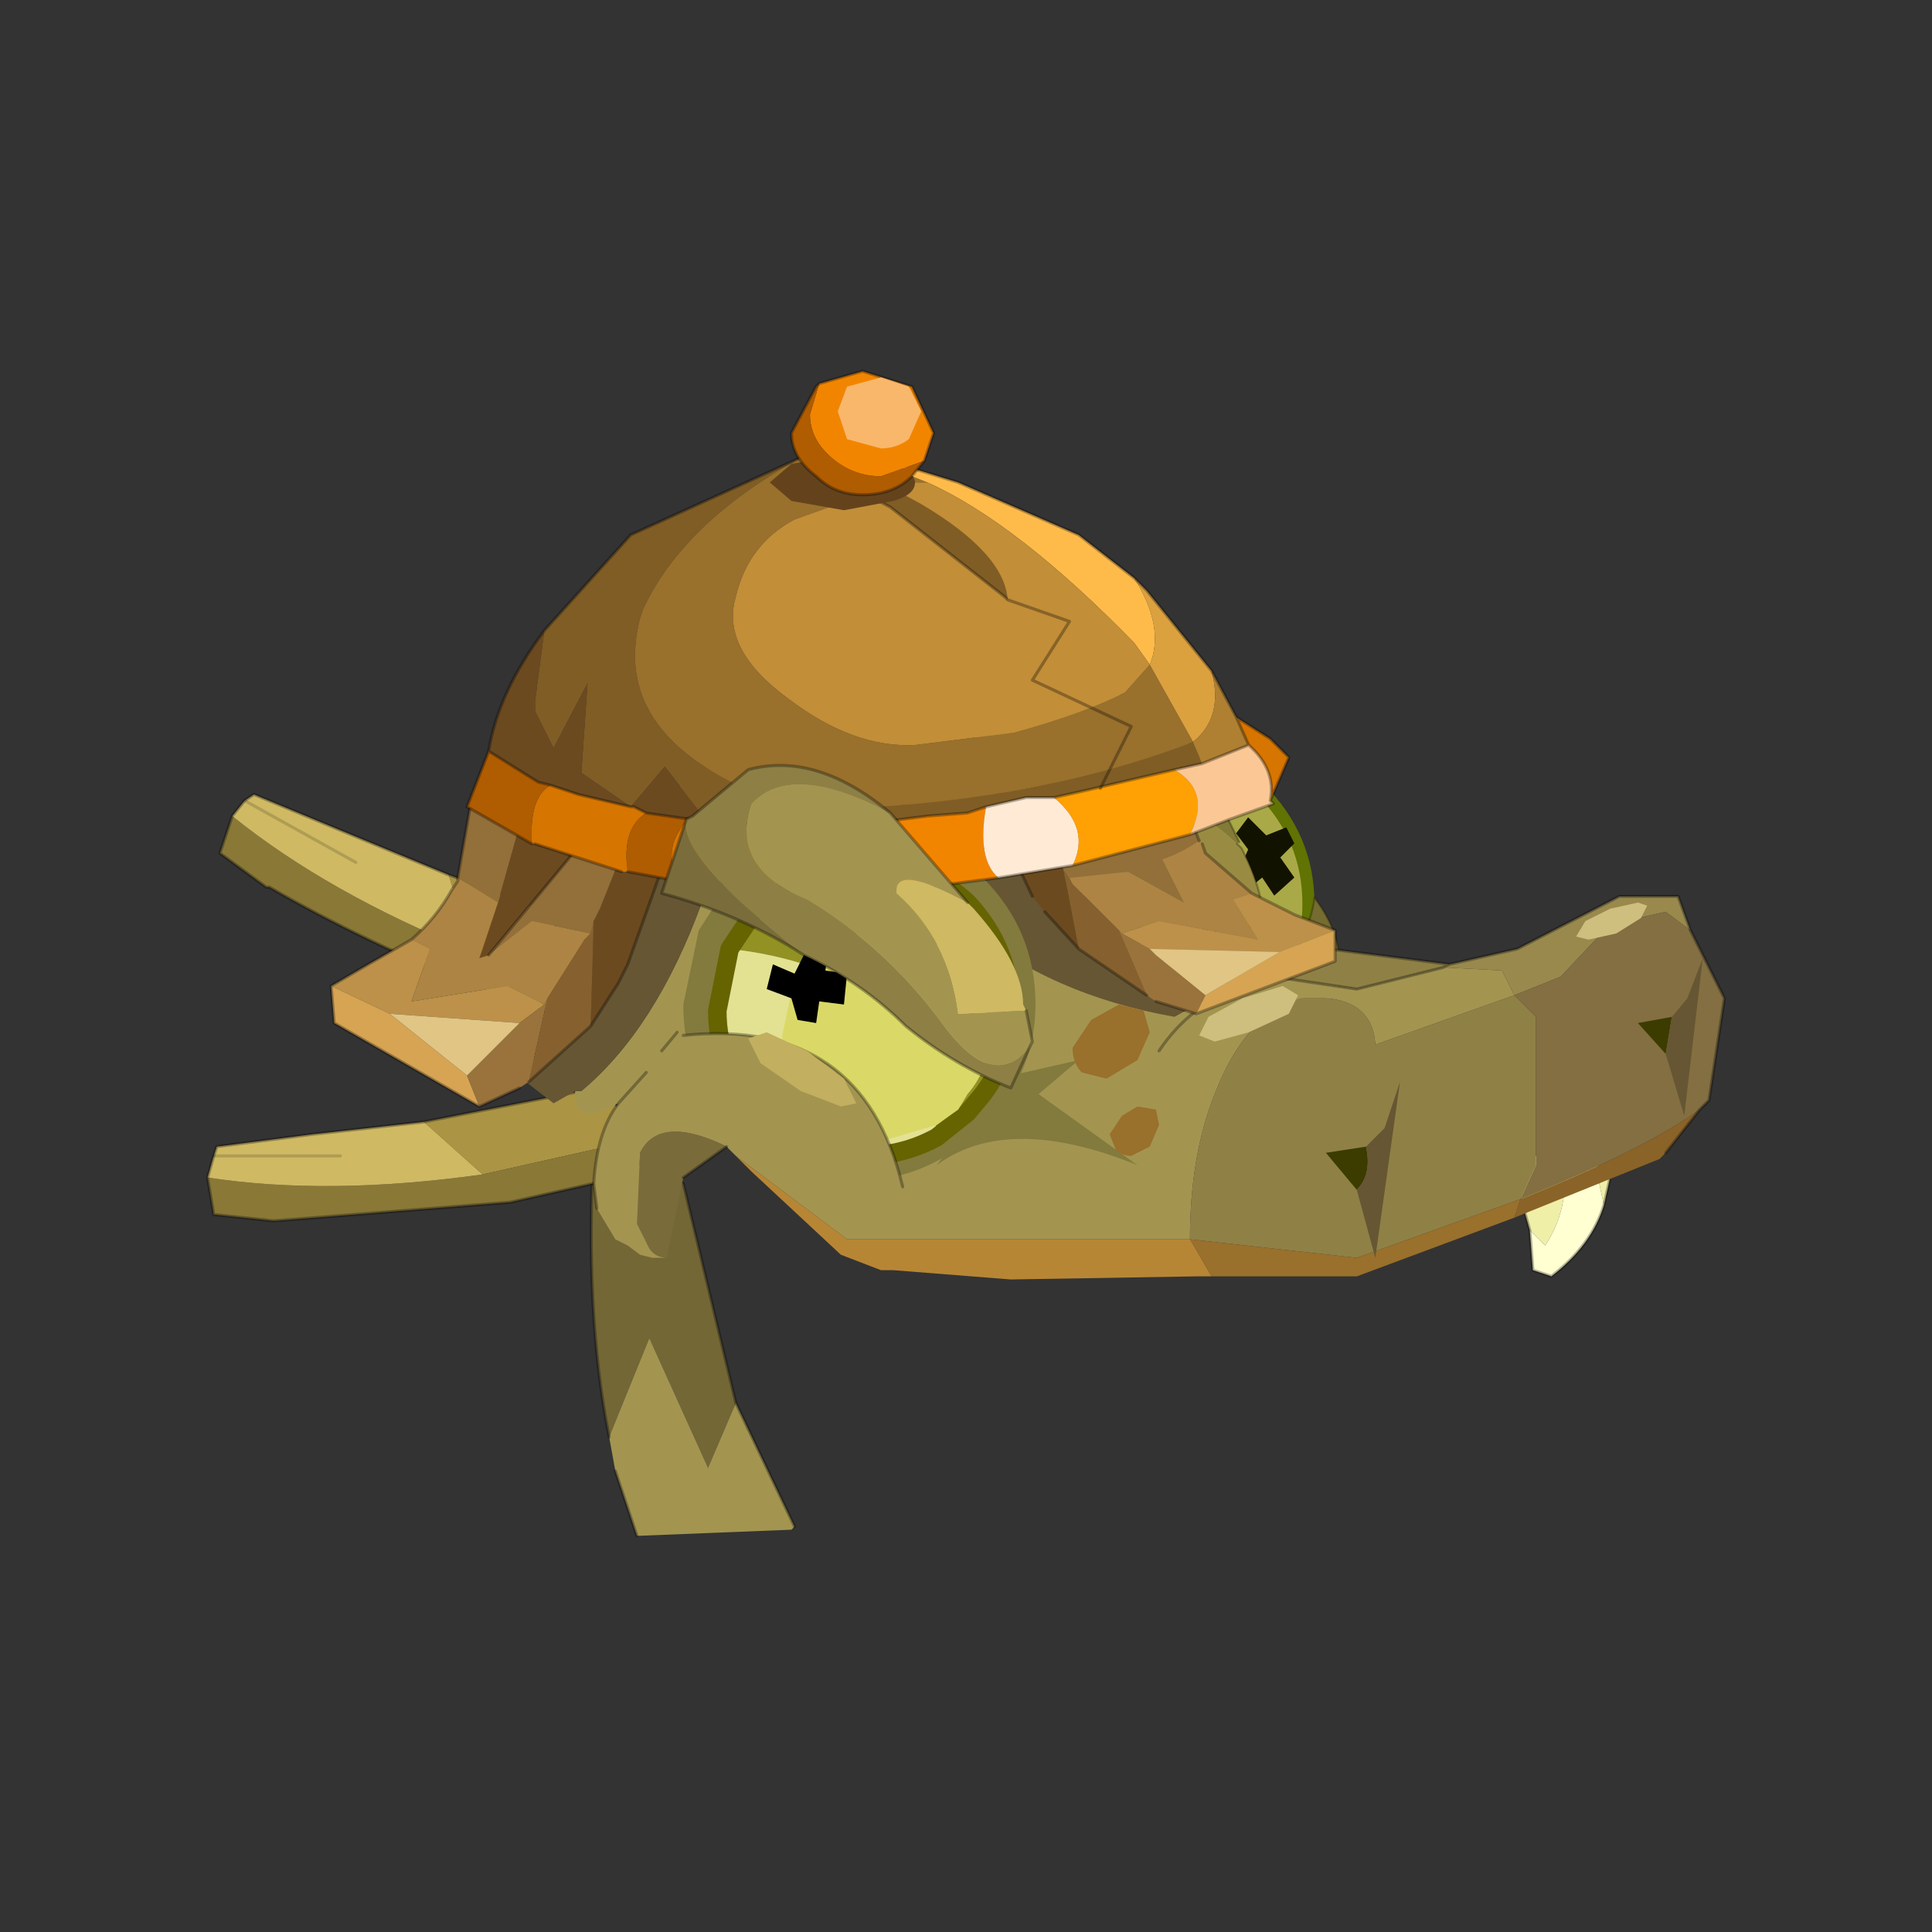 <?xml version="1.0" encoding="UTF-8" standalone="no"?>
<svg xmlns:xlink="http://www.w3.org/1999/xlink" height="440.0px" width="440.0px" xmlns="http://www.w3.org/2000/svg">
  <rect width="100%" height="100%" fill="#333333" stroke="none"/>
  <g transform="matrix(10.0, 0.0, 0.0, 10.0, 0.0, 0.0)">
    <use height="44.0" transform="matrix(0.909, 0.0, 0.0, 0.909, 2.0, 2.0)" width="44.0" xlink:href="#sprite0"/>
  </g>
  <defs>
    <g id="sprite0" transform="matrix(1.0, 0.0, 0.0, 1.0, 0.0, 0.0)">
      <use height="44.0" transform="matrix(1.0, 0.0, 0.0, 1.0, 0.0, 0.0)" width="44.0" xlink:href="#shape0"/>
      <use height="19.25" transform="matrix(1.548, 0.0, 0.0, 1.548, 3.0, 7.1)" width="24.55" xlink:href="#sprite1"/>
    </g>
    <g id="shape0" transform="matrix(1.0, 0.0, 0.0, 1.0, 0.0, 0.0)">
      <path d="M44.0 44.0 L0.0 44.0 0.0 0.0 44.0 0.0 44.0 44.0" fill="#43adca" fill-opacity="0.0" fill-rule="evenodd" stroke="none"/>
    </g>
    <g id="sprite1" transform="matrix(1.0, 0.0, 0.0, 1.0, 0.0, 0.0)">
      <use height="19.25" transform="matrix(1.0, 0.0, 0.0, 1.0, 0.0, 0.0)" width="24.55" xlink:href="#sprite2"/>
    </g>
    <g id="sprite2" transform="matrix(1.0, 0.0, 0.0, 1.0, 11.5, 22.15)">
      <use height="6.75" transform="matrix(1.0, 0.0, 0.0, 1.0, -5.3, -9.65)" width="16.5" xlink:href="#shape1"/>
      <use height="8.3" transform="matrix(0.65, 0.0, 0.0, 0.65, 1.052, -16.23)" width="8.85" xlink:href="#sprite3"/>
      <use height="8.05" transform="matrix(0.632, 0.09, -0.197, 0.585, 1.15, -17.25)" width="9.0" xlink:href="#sprite4"/>
      <use height="14.7" transform="matrix(1.0, 0.0, 0.0, 1.0, -11.5, -22.15)" width="24.55" xlink:href="#shape4"/>
    </g>
    <g id="shape1" transform="matrix(1.0, 0.0, 0.0, 1.0, 5.3, 9.65)">
      <path d="M10.4 -9.45 L10.15 -9.45 9.85 -9.45 9.6 -9.35 9.55 -9.35 9.6 -9.3 9.9 -8.25 10.15 -8.0 Q10.6 -8.7 10.4 -9.45 M11.1 -8.65 L11.2 -9.1 10.95 -9.35 10.55 -9.45 10.7 -9.1 10.95 -9.35 11.1 -8.65" fill="#f0efa8" fill-rule="evenodd" stroke="none"/>
      <path d="M9.9 -8.25 L9.95 -7.6 10.25 -7.5 Q10.9 -8.0 11.1 -8.65 L10.95 -9.35 10.7 -9.1 10.55 -9.45 10.4 -9.45 Q10.6 -8.7 10.15 -8.0 L9.9 -8.25" fill="#ffffd2" fill-rule="evenodd" stroke="none"/>
      <path d="M10.4 -9.45 L10.15 -9.45 M9.85 -9.45 L9.6 -9.35 9.55 -9.35 9.6 -9.3 9.9 -8.25 9.95 -7.6 10.25 -7.5 Q10.9 -8.0 11.1 -8.65 L11.2 -9.1 10.95 -9.35" fill="none" stroke="#000000" stroke-linecap="round" stroke-linejoin="round" stroke-opacity="0.302" stroke-width="0.05"/>
      <path d="M-2.95 -5.45 L-3.8 -9.0 -5.25 -9.65 Q-5.4 -6.9 -5.0 -4.9 L-4.35 -6.5 -3.4 -4.4 -2.95 -5.45" fill="#746736" fill-rule="evenodd" stroke="none"/>
      <path d="M-4.9 -4.35 L-4.55 -3.3 -2.05 -3.4 -2.0 -3.45 -2.95 -5.45 -3.4 -4.4 -4.35 -6.5 -5.0 -4.9 -4.9 -4.35" fill="#a39550" fill-rule="evenodd" stroke="none"/>
      <path d="M-4.9 -4.35 L-4.55 -3.3 M-2.0 -3.45 L-2.95 -5.45 -3.8 -9.0 -5.25 -9.65 Q-5.4 -6.9 -5.0 -4.9" fill="none" stroke="#000000" stroke-linecap="round" stroke-linejoin="round" stroke-opacity="0.302" stroke-width="0.05"/>
    </g>
    <g id="sprite3" transform="matrix(1.0, 0.0, 0.0, 1.0, 0.15, 0.2)">
      <use height="8.3" transform="matrix(1.0, 0.0, 0.0, 1.0, -0.15, -0.2)" width="8.85" xlink:href="#shape2"/>
    </g>
    <g id="shape2" transform="matrix(1.0, 0.0, 0.0, 1.0, 0.15, 0.2)">
      <path d="M7.95 3.95 Q7.95 5.25 7.2 6.25 L6.75 6.75 5.95 7.4 Q5.05 7.95 3.95 7.95 2.35 7.95 1.15 6.75 0.0 5.6 0.0 3.95 0.0 3.05 0.35 2.3 L1.15 1.1 Q2.35 -0.05 3.95 -0.05 5.6 -0.05 6.75 1.1 7.95 2.3 7.95 3.95" fill="#aaa948" fill-rule="evenodd" stroke="none"/>
      <path d="M7.95 3.95 Q7.95 5.25 7.2 6.25 L6.75 6.75 5.95 7.4 Q5.05 7.95 3.95 7.95 2.35 7.95 1.15 6.75 0.0 5.6 0.0 3.95 0.0 3.05 0.35 2.3 L1.15 1.1 Q2.35 -0.05 3.95 -0.05 5.6 -0.05 6.75 1.1 7.95 2.3 7.95 3.95 Z" fill="none" stroke="#617303" stroke-linecap="round" stroke-linejoin="round" stroke-width="0.3"/>
      <path d="M6.55 2.55 Q7.35 3.4 7.35 4.6 7.35 5.5 6.85 6.2 L6.55 6.55 5.95 7.0 Q5.35 7.4 4.55 7.4 3.4 7.4 2.6 6.55 1.75 5.75 1.75 4.6 1.75 3.95 2.0 3.4 L2.6 2.55 Q3.4 1.75 4.55 1.75 5.7 1.75 6.55 2.55" fill="#aaa948" fill-rule="evenodd" stroke="none"/>
      <path d="M6.15 3.3 L6.45 2.6 6.15 2.2 6.45 1.8 6.9 2.25 7.4 2.05 7.6 2.45 7.25 2.8 7.6 3.3 7.1 3.75 6.8 3.3 6.3 3.7 6.15 3.3" fill="#121200" fill-rule="evenodd" stroke="none"/>
      <path d="M6.65 6.5 Q8.0 4.85 8.1 3.8 9.3 5.4 8.15 6.75 L6.65 6.5" fill="#756c30" fill-rule="evenodd" stroke="none"/>
      <path d="M6.65 6.5 L8.15 6.75 Q9.3 5.4 8.1 3.8 8.0 4.85 6.65 6.5 Z" fill="none" stroke="#121200" stroke-linecap="round" stroke-linejoin="round" stroke-opacity="0.302" stroke-width="0.05"/>
    </g>
    <g id="sprite4" transform="matrix(1.0, 0.0, 0.0, 1.0, 0.0, 0.0)">
      <use height="8.05" transform="matrix(1.0, 0.0, 0.0, 1.0, 0.0, 0.0)" width="9.0" xlink:href="#shape3"/>
    </g>
    <g id="shape3" transform="matrix(1.0, 0.0, 0.0, 1.0, 0.0, 0.0)">
      <path d="M7.45 3.55 Q5.75 2.45 5.75 3.25 6.95 4.45 7.25 6.3 L8.8 6.25 8.85 6.25 9.0 6.95 8.95 7.15 Q7.95 8.2 6.65 6.4 5.35 4.55 3.55 3.4 1.7 2.55 2.35 1.0 3.3 0.0 5.65 1.25 L7.5 3.5 7.45 3.55" fill="#837a37" fill-rule="evenodd" stroke="none"/>
      <path d="M0.75 1.3 Q0.4 2.15 3.5 4.6 1.95 3.7 0.0 3.15 0.25 1.95 0.75 1.3" fill="#675e29" fill-rule="evenodd" stroke="none"/>
      <path d="M8.8 6.25 L7.25 6.3 Q6.95 4.45 5.75 3.25 5.75 2.45 7.45 3.55 L7.6 3.65 Q8.75 5.0 8.85 6.05 L8.8 6.25" fill="#998c42" fill-rule="evenodd" stroke="none"/>
      <path d="M5.65 1.25 Q3.3 0.0 2.35 1.0 1.7 2.55 3.55 3.4 5.35 4.55 6.65 6.4 7.95 8.2 8.95 7.15 L8.4 8.05 Q7.05 7.55 5.9 6.5 4.85 5.4 3.5 4.6 0.4 2.15 0.75 1.3 L0.8 1.2 Q1.35 0.45 2.25 0.1 3.9 -0.3 5.65 1.25" fill="#756b30" fill-rule="evenodd" stroke="none"/>
      <path d="M7.5 3.5 L5.65 1.25 M8.95 7.15 L9.0 6.95 8.85 6.25 M8.8 6.25 L8.85 6.05 Q8.75 5.0 7.6 3.65 L7.45 3.55 M3.5 4.6 Q4.85 5.4 5.9 6.5 7.05 7.55 8.4 8.05 L8.95 7.15 M0.75 1.3 L0.8 1.2 Q1.35 0.45 2.25 0.1 3.9 -0.3 5.65 1.25 M3.5 4.6 Q1.95 3.7 0.0 3.15 0.25 1.95 0.75 1.3" fill="none" stroke="#121200" stroke-linecap="round" stroke-linejoin="round" stroke-opacity="0.302" stroke-width="0.05"/>
    </g>
    <g id="shape4" transform="matrix(1.0, 0.0, 0.0, 1.0, 11.5, 22.15)">
      <path d="M-4.8 -12.05 L-4.8 -13.1 -5.15 -13.1 -7.6 -14.0 -7.2 -12.75 -4.8 -12.05" fill="#ab9544" fill-rule="evenodd" stroke="none"/>
      <path d="M-11.1 -14.95 L-11.3 -14.35 -10.55 -13.8 -10.5 -13.8 Q-8.95 -12.9 -7.05 -12.15 L-5.55 -11.65 -4.8 -12.05 -7.2 -12.75 Q-9.55 -13.7 -11.1 -14.95" fill="#8a7837" fill-rule="evenodd" stroke="none"/>
      <path d="M-7.6 -14.0 L-9.3 -14.7 -10.75 -15.3 -10.9 -15.2 -11.1 -14.95 Q-9.55 -13.7 -7.2 -12.75 L-7.6 -14.0 M-9.1 -14.2 L-10.9 -15.2 -9.1 -14.2" fill="#cfb963" fill-rule="evenodd" stroke="none"/>
      <path d="M-11.1 -14.95 L-11.3 -14.35 -10.55 -13.8 -10.5 -13.8 Q-8.95 -12.9 -7.05 -12.15 L-5.55 -11.65 M-5.15 -13.1 Q-4.9 -13.7 -4.4 -13.5 M-7.6 -14.0 L-9.3 -14.7 -10.75 -15.3 -10.9 -15.2 -11.1 -14.95 M-5.15 -13.1 L-7.6 -14.0" fill="none" stroke="#000000" stroke-linecap="round" stroke-linejoin="round" stroke-opacity="0.302" stroke-width="0.05"/>
      <path d="M-10.9 -15.2 L-9.1 -14.2" fill="none" stroke="#000000" stroke-linecap="round" stroke-linejoin="round" stroke-opacity="0.153" stroke-width="0.05"/>
      <path d="M-4.6 -9.7 L-5.1 -10.65 -5.45 -10.5 -8.0 -10.0 -7.05 -9.15 -4.6 -9.7" fill="#ab9544" fill-rule="evenodd" stroke="none"/>
      <path d="M-11.5 -9.1 L-11.4 -8.5 -10.45 -8.4 -10.4 -8.4 -6.6 -8.7 -5.05 -9.05 -4.6 -9.7 -7.05 -9.15 Q-9.55 -8.8 -11.5 -9.1" fill="#8a7837" fill-rule="evenodd" stroke="none"/>
      <path d="M-8.0 -10.0 L-9.8 -9.8 -11.35 -9.6 -11.4 -9.45 -11.5 -9.1 Q-9.55 -8.8 -7.05 -9.15 L-8.0 -10.0 M-9.35 -9.45 L-11.4 -9.45 -9.35 -9.45" fill="#cfb963" fill-rule="evenodd" stroke="none"/>
      <path d="M-8.0 -10.0 L-9.8 -9.8 -11.35 -9.6 -11.4 -9.45 -11.5 -9.1 -11.4 -8.5 -10.45 -8.4 -10.4 -8.4 -6.6 -8.7 -5.05 -9.05 M-5.45 -10.5 Q-5.45 -11.1 -4.95 -11.25 M-5.45 -10.5 L-8.0 -10.0" fill="none" stroke="#000000" stroke-linecap="round" stroke-linejoin="round" stroke-opacity="0.302" stroke-width="0.05"/>
      <path d="M-11.4 -9.45 L-9.35 -9.45" fill="none" stroke="#000000" stroke-linecap="round" stroke-linejoin="round" stroke-opacity="0.153" stroke-width="0.05"/>
      <path d="M-0.75 -15.4 L1.15 -14.4 1.75 -14.1 1.95 -14.0 2.45 -13.75 2.75 -13.65 2.5 -13.8 2.5 -13.85 1.8 -14.35 1.45 -14.8 1.0 -17.1 0.65 -17.65 0.95 -16.05 Q0.6 -15.15 -0.75 -15.4 M-2.15 -13.3 L-1.8 -13.65 -2.8 -14.6 -3.85 -15.6 -3.85 -13.7 -3.5 -13.55 -3.35 -13.5 -2.35 -13.15 -2.15 -13.3 M-4.05 -7.8 L-4.05 -7.9 -3.8 -9.1 -3.1 -9.6 -3.2 -9.65 Q-4.2 -10.1 -4.5 -9.5 L-4.55 -8.35 -4.35 -7.95 Q-4.25 -7.8 -4.05 -7.8" fill="#7a6b3b" fill-rule="evenodd" stroke="none"/>
      <path d="M5.15 -12.25 L4.15 -11.7 Q2.15 -12.05 0.75 -13.2 L-0.15 -13.0 -2.15 -13.3 -2.35 -13.15 -3.35 -13.5 -3.5 -13.55 Q-4.25 -11.5 -5.45 -10.5 L-5.55 -10.5 Q-5.6 -9.9 -4.85 -10.3 -5.2 -9.85 -5.25 -9.0 L-5.2 -8.6 -4.9 -8.1 -4.7 -8.0 -4.5 -7.85 -4.3 -7.8 -4.05 -7.8 Q-4.25 -7.8 -4.35 -7.95 L-4.55 -8.35 -4.5 -9.5 Q-4.2 -10.1 -3.2 -9.65 L-3.1 -9.6 -2.95 -9.45 -1.15 -8.1 4.4 -8.1 Q4.4 -9.45 4.8 -10.45 5.3 -11.75 6.2 -12.0 7.35 -12.1 7.4 -11.25 L9.65 -12.05 9.45 -12.45 8.5 -12.5 7.1 -12.15 5.75 -12.35 5.25 -12.2 5.15 -12.25 M-4.4 -10.8 L-4.85 -10.3 -4.4 -10.8 M3.9 -11.15 Q4.4 -11.9 5.25 -12.2 4.4 -11.9 3.9 -11.15" fill="#a39550" fill-rule="evenodd" stroke="none"/>
      <path d="M2.75 -13.65 L2.85 -13.6 3.35 -13.3 3.65 -13.15 3.65 -13.1 3.5 -12.6 5.15 -12.25 5.25 -12.2 5.75 -12.35 7.1 -12.15 8.5 -12.5 8.6 -12.55 6.25 -12.85 Q5.3 -13.1 4.8 -13.5 L4.8 -13.0 4.2 -13.45 3.75 -13.75 2.5 -14.65 2.35 -14.85 1.0 -17.1 1.45 -14.8 1.8 -14.35 2.5 -13.85 2.5 -13.8 2.75 -13.65 M9.65 -12.05 L7.4 -11.25 Q7.35 -12.1 6.2 -12.0 5.3 -11.75 4.8 -10.45 4.4 -9.45 4.4 -8.1 L7.1 -7.8 9.75 -8.75 10.0 -9.3 10.0 -11.7 9.65 -12.05" fill="#8f8146" fill-rule="evenodd" stroke="none"/>
      <path d="M12.5 -13.1 L12.3 -13.65 11.35 -13.65 9.7 -12.8 8.6 -12.55 8.5 -12.5 9.45 -12.45 9.65 -12.05 10.4 -12.35 11.2 -13.2 12.1 -13.4 12.5 -13.1" fill="#99894d" fill-rule="evenodd" stroke="none"/>
      <path d="M12.65 -10.2 L12.8 -10.35 13.05 -12.0 12.5 -13.1 12.1 -13.4 11.2 -13.2 10.4 -12.35 9.65 -12.05 10.0 -11.7 10.0 -9.3 9.75 -8.75 Q11.75 -9.55 12.65 -10.2" fill="#836f41" fill-rule="evenodd" stroke="none"/>
      <path d="M9.65 -8.45 L12.0 -9.4 12.1 -9.5 12.65 -10.2 Q11.75 -9.55 9.75 -8.75 L9.65 -8.45" fill="#8a6328" fill-rule="evenodd" stroke="none"/>
      <path d="M4.75 -7.5 L4.8 -7.5 7.1 -7.5 9.65 -8.45 9.75 -8.75 7.1 -7.8 4.4 -8.1 4.75 -7.5" fill="#99702c" fill-rule="evenodd" stroke="none"/>
      <path d="M-2.95 -9.45 L-2.7 -9.2 -1.25 -7.85 -0.6 -7.6 -0.4 -7.6 1.5 -7.45 4.5 -7.5 4.75 -7.5 4.4 -8.1 -1.15 -8.1 -2.95 -9.45" fill="#b78635" fill-rule="evenodd" stroke="none"/>
      <path d="M-0.75 -15.4 L-2.1 -15.8 -2.5 -15.95 -3.85 -15.6 -2.8 -14.6 -1.8 -13.65 -2.15 -13.3 -0.15 -13.0 0.75 -13.2 Q2.15 -12.05 4.15 -11.7 L5.15 -12.25 3.5 -12.6 3.65 -13.1 3.65 -13.15 3.35 -13.3 2.85 -13.6 2.75 -13.65 2.45 -13.75 1.95 -14.0 1.75 -14.1 1.15 -14.4 -0.75 -15.4 M-3.85 -13.7 Q-4.5 -14.7 -4.65 -13.7 L-4.7 -13.15 -5.8 -13.35 -6.25 -12.3 -6.0 -11.7 -6.2 -11.05 -6.35 -11.0 -6.35 -10.65 -5.9 -10.3 -5.55 -10.5 -5.45 -10.5 Q-4.25 -11.5 -3.5 -13.55 L-3.85 -13.7" fill="#665633" fill-rule="evenodd" stroke="none"/>
      <path d="M-0.75 -15.4 L1.15 -14.4 M1.75 -14.1 L1.95 -14.0 M2.75 -13.65 L2.85 -13.6 3.35 -13.3 M-2.15 -13.3 L-1.8 -13.65 M-3.85 -13.7 Q-4.5 -14.7 -4.65 -13.7 L-4.7 -13.15 -5.8 -13.35 -6.25 -12.3 -6.0 -11.7 -6.2 -11.05 M-4.85 -10.3 Q-5.2 -9.85 -5.25 -9.0 L-5.2 -8.6 M-3.8 -9.1 L-3.1 -9.6 M12.1 -9.5 L12.65 -10.2 12.8 -10.35 13.05 -12.0 12.5 -13.1 12.3 -13.65 11.35 -13.65 9.7 -12.8 8.6 -12.55 6.25 -12.85 Q5.3 -13.1 4.8 -13.5 L4.8 -13.0 4.2 -13.45 M1.0 -17.1 L0.65 -17.65 M0.95 -16.05 Q0.6 -15.15 -0.75 -15.4 M-2.15 -13.3 L-2.35 -13.15 -3.35 -13.5 -3.5 -13.55 -3.85 -13.7 M-4.85 -10.3 L-4.4 -10.8 M8.5 -12.5 L8.6 -12.55 M8.5 -12.5 L7.1 -12.15 5.75 -12.35 5.25 -12.2 Q4.4 -11.9 3.9 -11.15" fill="none" stroke="#000000" stroke-linecap="round" stroke-linejoin="round" stroke-opacity="0.302" stroke-width="0.05"/>
      <path d="M12.2 -11.7 L12.1 -11.1 11.65 -11.6 12.2 -11.7 M7.25 -9.6 Q7.35 -9.15 7.1 -8.9 L6.6 -9.5 7.25 -9.6" fill="#3c3c00" fill-rule="evenodd" stroke="none"/>
      <path d="M12.2 -11.7 L12.45 -12.0 12.7 -12.65 12.4 -10.1 12.1 -11.1 12.2 -11.7 M7.25 -9.6 L7.55 -9.9 7.8 -10.65 7.4 -7.8 7.1 -8.9 Q7.35 -9.15 7.25 -9.6" fill="#665633" fill-rule="evenodd" stroke="none"/>
      <path d="M-1.1 -15.15 L-1.6 -15.3 -2.15 -15.5 -2.4 -15.75 -2.15 -15.85 -1.6 -15.7 -1.1 -15.45 Q-0.85 -15.35 -0.85 -15.25 -0.85 -15.15 -1.1 -15.15" fill="#c2af5f" fill-rule="evenodd" stroke="none"/>
      <path d="M1.45 -10.8 L1.5 -10.75 2.6 -11.0 1.95 -10.45 3.55 -9.3 Q1.45 -10.15 0.3 -9.3 L1.45 -10.8" fill="#837a3d" fill-rule="evenodd" stroke="none"/>
      <path d="M3.9 -9.95 L3.75 -9.6 3.45 -9.45 Q3.3 -9.45 3.2 -9.55 L3.1 -9.8 3.3 -10.1 3.55 -10.25 3.85 -10.2 3.9 -9.95 M3.55 -11.0 L3.05 -10.7 2.65 -10.8 Q2.5 -10.95 2.5 -11.2 L2.8 -11.65 3.25 -11.9 3.65 -11.8 3.75 -11.45 3.55 -11.0" fill="#99702c" fill-rule="evenodd" stroke="none"/>
      <path d="M0.3 -9.75 L0.8 -10.15 1.05 -10.45 Q1.5 -11.05 1.5 -11.8 1.5 -12.8 0.8 -13.55 0.1 -14.2 -0.9 -14.2 -1.85 -14.2 -2.55 -13.55 L-3.05 -12.8 Q-1.65 -12.65 -0.55 -11.95 0.25 -10.95 0.3 -9.75" fill="#929123" fill-rule="evenodd" stroke="none"/>
      <path d="M0.3 -9.75 Q0.25 -10.95 -0.55 -11.95 -1.65 -12.65 -3.05 -12.8 L-3.25 -11.8 Q-3.25 -10.85 -2.55 -10.15 -1.85 -9.45 -0.9 -9.45 -0.25 -9.45 0.3 -9.75" fill="#e3e293" fill-rule="evenodd" stroke="none"/>
      <path d="M-3.0 -13.95 L-3.55 -13.1 -3.8 -11.9 Q-3.8 -10.7 -3.0 -9.9 -2.1 -9.05 -1.0 -9.05 -0.2 -9.05 0.45 -9.45 L1.05 -9.9 1.35 -10.25 Q1.9 -11.0 1.9 -11.9 1.9 -13.1 1.05 -13.95 0.2 -14.8 -1.0 -14.8 -2.1 -14.8 -3.0 -13.95 M-3.05 -12.8 L-2.55 -13.55 Q-1.85 -14.2 -0.9 -14.2 0.1 -14.2 0.8 -13.55 1.5 -12.8 1.5 -11.8 1.5 -11.05 1.05 -10.45 L0.8 -10.15 0.3 -9.75 Q-0.25 -9.45 -0.9 -9.45 -1.85 -9.45 -2.55 -10.15 -3.25 -10.85 -3.25 -11.8 L-3.05 -12.8" fill="#837a3d" fill-rule="evenodd" stroke="none"/>
      <path d="M-3.05 -12.8 L-2.55 -13.55 Q-1.85 -14.2 -0.9 -14.2 0.1 -14.2 0.8 -13.55 1.5 -12.8 1.5 -11.8 1.5 -11.05 1.05 -10.45 L0.8 -10.15 0.3 -9.75 M-3.05 -12.8 L-3.25 -11.8 Q-3.25 -10.85 -2.55 -10.15 -1.85 -9.45 -0.9 -9.45 -0.25 -9.45 0.3 -9.75" fill="none" stroke="#656401" stroke-linecap="round" stroke-linejoin="round" stroke-width="0.3"/>
      <path d="M0.65 -12.6 Q1.15 -12.1 1.15 -11.4 1.15 -10.85 0.8 -10.45 L0.65 -10.2 0.3 -9.95 -0.55 -9.7 Q-1.25 -9.7 -1.75 -10.2 -2.2 -10.7 -2.2 -11.4 L-2.05 -12.1 -1.75 -12.6 Q-1.25 -13.1 -0.55 -13.1 0.15 -13.1 0.65 -12.6" fill="#dad967" fill-rule="evenodd" stroke="none"/>
      <path d="M-9.5 -12.2 L-8.9 -12.55 -8.2 -12.95 -7.9 -12.8 -8.2 -11.95 -6.65 -12.2 -6.05 -11.9 -6.45 -11.6 -8.55 -11.75 -9.5 -12.2" fill="#bd9149" fill-rule="evenodd" stroke="none"/>
      <path d="M-7.1 -10.25 L-9.45 -11.6 -9.5 -12.2 -8.55 -11.75 -7.3 -10.75 -7.1 -10.25" fill="#d6a453" fill-rule="evenodd" stroke="none"/>
      <path d="M-6.3 -10.65 L-6.45 -10.55 -7.1 -10.25 -7.3 -10.75 -6.55 -11.5 -6.45 -11.6 -6.05 -11.9 -6.0 -12.0 -6.3 -10.65" fill="#99733b" fill-rule="evenodd" stroke="none"/>
      <path d="M-6.8 -13.55 L-7.1 -12.65 -6.95 -12.7 -6.25 -13.25 -5.3 -13.05 -5.4 -12.95 -6.0 -12.0 -6.05 -11.9 -6.65 -12.2 -8.2 -11.95 -7.9 -12.8 -8.2 -12.95 Q-7.8 -13.3 -7.55 -13.75 L-7.45 -13.9 -7.45 -13.95 -6.8 -13.55" fill="#ad8443" fill-rule="evenodd" stroke="none"/>
      <path d="M-7.3 -10.75 L-8.55 -11.75 -6.45 -11.6 -6.55 -11.5 -7.3 -10.75" fill="#e0c585" fill-rule="evenodd" stroke="none"/>
      <path d="M-5.3 -11.55 L-6.3 -10.65 -6.0 -12.0 -5.4 -12.95 -5.3 -13.05 -5.25 -13.25 -5.3 -11.55" fill="#86612f" fill-rule="evenodd" stroke="none"/>
      <path d="M-6.45 -14.8 L-5.5 -14.45 -6.95 -12.7 -7.1 -12.65 -6.8 -13.55 -6.45 -14.8 M-4.85 -14.2 L-4.2 -13.95 -4.7 -12.55 -4.85 -12.25 -5.3 -11.55 -5.25 -13.25 -5.15 -13.45 -4.85 -14.2" fill="#6c4a20" fill-rule="evenodd" stroke="none"/>
      <path d="M-6.45 -14.8 L-6.8 -13.55 -7.45 -13.95 -7.25 -15.1 -6.45 -14.8 M-6.95 -12.7 L-5.5 -14.45 -4.85 -14.2 -5.15 -13.45 -5.25 -13.25 -5.3 -13.05 -6.25 -13.25 -6.95 -12.7" fill="#936f39" fill-rule="evenodd" stroke="none"/>
      <path d="M-6.95 -12.7 L-5.5 -14.45 M-4.2 -13.95 L-4.7 -12.55 -4.85 -12.25 -5.3 -11.55 -6.3 -10.65 M-6.45 -10.55 L-7.1 -10.25 -9.45 -11.6 -9.5 -12.2 -8.9 -12.55 -8.2 -12.95 Q-7.8 -13.3 -7.55 -13.75 L-7.45 -13.9 -7.45 -13.95 -7.25 -15.1" fill="none" stroke="#000000" stroke-linecap="round" stroke-linejoin="round" stroke-opacity="0.302" stroke-width="0.05"/>
      <path d="M5.4 -13.7 L6.1 -13.35 6.75 -13.1 5.85 -12.75 3.75 -12.8 3.3 -13.05 3.9 -13.25 5.5 -12.95 5.1 -13.6 5.4 -13.7" fill="#bd9149" fill-rule="evenodd" stroke="none"/>
      <path d="M6.75 -13.1 L6.75 -12.6 4.5 -11.75 4.65 -12.05 5.85 -12.75 6.75 -13.1" fill="#d6a453" fill-rule="evenodd" stroke="none"/>
      <path d="M4.5 -11.75 L3.85 -11.95 3.7 -12.05 3.25 -13.1 3.3 -13.05 3.75 -12.8 3.85 -12.7 4.65 -12.05 4.5 -11.75" fill="#99733b" fill-rule="evenodd" stroke="none"/>
      <path d="M4.6 -14.5 L4.65 -14.35 5.4 -13.7 5.1 -13.6 5.5 -12.95 3.9 -13.25 3.3 -13.05 3.25 -13.1 2.5 -13.85 2.45 -13.95 3.4 -14.05 4.3 -13.55 3.95 -14.25 Q4.25 -14.35 4.55 -14.55 L4.6 -14.5" fill="#ad8443" fill-rule="evenodd" stroke="none"/>
      <path d="M5.85 -12.75 L4.65 -12.05 3.85 -12.7 3.75 -12.8 5.85 -12.75" fill="#e0c585" fill-rule="evenodd" stroke="none"/>
      <path d="M3.7 -12.05 L2.6 -12.8 2.35 -14.1 2.45 -13.95 2.5 -13.85 3.25 -13.1 3.7 -12.05" fill="#86612f" fill-rule="evenodd" stroke="none"/>
      <path d="M2.6 -12.8 L2.05 -13.4 1.85 -13.65 1.4 -14.6 1.9 -14.9 2.2 -14.3 2.35 -14.1 2.6 -12.8" fill="#6c4a20" fill-rule="evenodd" stroke="none"/>
      <path d="M1.9 -14.9 L4.2 -15.45 4.55 -14.55 Q4.25 -14.35 3.95 -14.25 L4.3 -13.55 3.4 -14.05 2.45 -13.95 2.35 -14.1 2.2 -14.3 1.9 -14.9" fill="#936f39" fill-rule="evenodd" stroke="none"/>
      <path d="M4.6 -14.5 L4.65 -14.35 5.4 -13.7 6.1 -13.35 6.75 -13.1 6.75 -12.6 4.5 -11.75 3.85 -11.95 M3.7 -12.05 L2.6 -12.8 2.05 -13.4 M1.85 -13.65 L1.4 -14.6 M4.2 -15.45 L4.55 -14.55" fill="none" stroke="#000000" stroke-linecap="round" stroke-linejoin="round" stroke-opacity="0.302" stroke-width="0.05"/>
      <path d="M-6.05 -17.95 L-4.65 -19.5 -1.9 -20.75 Q-3.8 -19.7 -4.45 -18.3 L-4.5 -18.15 Q-5.05 -16.05 -1.9 -15.05 1.7 -15.1 4.45 -16.15 L4.6 -15.8 4.15 -15.7 2.65 -15.35 2.2 -15.25 1.75 -15.25 1.1 -15.1 0.8 -15.0 0.15 -14.95 -0.65 -14.85 -1.05 -14.8 -1.9 -14.8 -1.95 -14.8 -2.3 -14.8 -2.35 -14.8 -3.4 -14.85 -4.1 -15.75 -4.65 -15.1 -5.45 -15.65 -5.35 -17.1 -5.9 -16.05 -6.2 -16.65 -6.2 -16.8 -6.05 -17.95" fill="#805d25" fill-rule="evenodd" stroke="none"/>
      <path d="M-1.9 -20.75 L-1.6 -20.75 -1.45 -20.75 -0.6 -20.25 -2.0 -19.75 Q-2.75 -19.35 -2.95 -18.5 -3.2 -17.65 -2.1 -16.85 -1.05 -16.05 -0.05 -16.1 L1.55 -16.3 Q2.65 -16.6 3.35 -16.95 L3.75 -17.4 4.45 -16.15 Q1.7 -15.1 -1.9 -15.05 -5.05 -16.05 -4.5 -18.15 L-4.45 -18.3 Q-3.8 -19.7 -1.9 -20.75 M0.15 -20.35 L-0.1 -20.35 -0.6 -20.65 0.15 -20.35" fill="#99702c" fill-rule="evenodd" stroke="none"/>
      <path d="M-1.0 -20.8 L-0.65 -20.75 -0.6 -20.65 -1.0 -20.8" fill="#dea240" fill-rule="evenodd" stroke="none"/>
      <path d="M5.15 -16.55 L5.7 -16.2 6.0 -15.9 5.7 -15.2 Q5.8 -15.7 5.35 -16.1 L5.15 -16.55 M-0.25 -13.75 L-3.9 -13.9 Q-4.15 -14.5 -3.7 -14.9 L-3.6 -14.9 -3.4 -14.85 -2.35 -14.8 -2.3 -14.8 -1.95 -14.8 -1.9 -14.8 -1.05 -14.8 -0.65 -14.85 Q-0.9 -14.1 -0.25 -13.75 M-4.7 -14.05 L-4.8 -14.05 -6.2 -14.5 -6.25 -14.5 Q-6.3 -15.25 -5.95 -15.45 L-5.5 -15.3 -4.65 -15.1 -4.6 -15.1 -4.4 -15.0 Q-4.8 -14.75 -4.7 -14.05" fill="#d67500" fill-rule="evenodd" stroke="none"/>
      <path d="M1.3 -13.95 L-0.25 -13.75 Q-0.9 -14.1 -0.65 -14.85 L0.15 -14.95 0.8 -15.0 1.1 -15.1 Q0.95 -14.25 1.3 -13.95" fill="#f28500" fill-rule="evenodd" stroke="none"/>
      <path d="M-3.9 -13.9 L-4.7 -14.05 Q-4.8 -14.75 -4.4 -15.0 L-3.7 -14.9 Q-4.15 -14.5 -3.9 -13.9 M-6.25 -14.5 L-7.3 -15.1 -6.95 -16.0 -6.15 -15.5 -5.95 -15.45 Q-6.3 -15.25 -6.25 -14.5" fill="#b05c00" fill-rule="evenodd" stroke="none"/>
      <path d="M-0.65 -20.75 L0.65 -20.35 2.6 -19.5 3.5 -18.8 Q4.0 -18.0 3.75 -17.4 L3.5 -17.75 Q1.6 -19.7 0.15 -20.35 L-0.6 -20.65 -0.65 -20.75" fill="#ffbb4a" fill-rule="evenodd" stroke="none"/>
      <path d="M2.5 -14.15 L1.3 -13.95 Q0.95 -14.25 1.1 -15.1 L1.75 -15.25 2.2 -15.25 Q2.8 -14.75 2.5 -14.15" fill="#ffead5" fill-rule="evenodd" stroke="none"/>
      <path d="M-1.45 -20.75 L-1.0 -20.8 -0.6 -20.65 -0.1 -20.35 0.15 -20.35 Q1.6 -19.7 3.5 -17.75 L3.75 -17.4 3.35 -16.95 Q2.65 -16.6 1.55 -16.3 L-0.05 -16.1 Q-1.05 -16.05 -2.1 -16.85 -3.2 -17.65 -2.95 -18.5 -2.75 -19.35 -2.0 -19.75 L-0.6 -20.25 -1.45 -20.75" fill="#c28e38" fill-rule="evenodd" stroke="none"/>
      <path d="M3.5 -18.8 L3.7 -18.6 4.75 -17.3 Q4.95 -16.55 4.45 -16.15 L3.75 -17.4 Q4.0 -18.0 3.5 -18.8" fill="#dba13f" fill-rule="evenodd" stroke="none"/>
      <path d="M4.75 -17.3 L5.15 -16.55 5.35 -16.1 4.6 -15.8 4.45 -16.15 Q4.95 -16.55 4.75 -17.3" fill="#af8032" fill-rule="evenodd" stroke="none"/>
      <path d="M-6.95 -16.0 Q-6.8 -16.95 -6.05 -17.95 L-6.2 -16.8 -6.2 -16.65 -5.9 -16.05 -5.35 -17.1 -5.45 -15.65 -4.65 -15.1 -4.1 -15.75 -3.4 -14.85 -3.6 -14.9 -3.7 -14.9 -4.4 -15.0 -4.6 -15.1 -4.65 -15.1 -5.5 -15.3 -5.95 -15.45 -6.15 -15.5 -6.95 -16.0" fill="#6c4a20" fill-rule="evenodd" stroke="none"/>
      <path d="M4.4 -14.65 L2.5 -14.15 Q2.8 -14.75 2.2 -15.25 L2.65 -15.35 4.15 -15.7 Q4.75 -15.35 4.4 -14.65" fill="#ffa004" fill-rule="evenodd" stroke="none"/>
      <path d="M5.7 -15.2 L5.75 -15.15 5.05 -14.9 4.4 -14.65 Q4.75 -15.35 4.15 -15.7 L4.6 -15.8 5.35 -16.1 Q5.8 -15.7 5.7 -15.2" fill="#fbc895" fill-rule="evenodd" stroke="none"/>
      <path d="M5.15 -16.55 L5.7 -16.2 6.0 -15.9 5.7 -15.2 5.75 -15.15 5.05 -14.9 4.4 -14.65 2.5 -14.15 1.3 -13.95 -0.25 -13.75 -3.9 -13.9 -4.7 -14.05 M-4.8 -14.05 L-6.2 -14.5 M-6.25 -14.5 L-7.3 -15.1 -6.95 -16.0 Q-6.8 -16.95 -6.05 -17.95 L-4.65 -19.5 -1.9 -20.75 -1.6 -20.75 M-1.45 -20.75 L-1.0 -20.8 -0.65 -20.75 0.65 -20.35 2.6 -19.5 3.5 -18.8 3.7 -18.6 4.75 -17.3 5.15 -16.55 5.35 -16.1 Q5.8 -15.7 5.7 -15.2 M1.1 -15.1 L0.8 -15.0 0.15 -14.95 -0.65 -14.85 M2.2 -15.25 L1.75 -15.25 1.1 -15.1 M4.6 -15.8 L4.15 -15.7 2.65 -15.35 2.2 -15.25 M4.6 -15.8 L5.35 -16.1 M-3.4 -14.85 L-2.35 -14.8 -2.3 -14.8 -1.95 -14.8 -1.9 -14.8 -1.05 -14.8 -0.65 -14.85 M-4.4 -15.0 L-4.6 -15.1 -4.65 -15.1 -5.5 -15.3 -5.95 -15.45 -6.15 -15.5 -6.95 -16.0 M-3.4 -14.85 L-3.6 -14.9 M-3.7 -14.9 L-4.4 -15.0" fill="none" stroke="#000000" stroke-linecap="round" stroke-linejoin="round" stroke-opacity="0.302" stroke-width="0.05"/>
      <path d="M-0.9 -20.45 L-0.5 -20.3 0.05 -20.0 Q1.4 -19.2 1.45 -18.45 L1.4 -18.5 1.45 -18.45 1.4 -18.5 -0.45 -19.95 -1.3 -20.4 -0.9 -20.45" fill="#805d25" fill-rule="evenodd" stroke="none"/>
      <path d="M-0.9 -20.45 L-1.3 -20.4 -0.45 -19.95 1.4 -18.5 1.45 -18.45 2.45 -18.1 1.85 -17.15 3.45 -16.4 2.95 -15.4 M1.4 -18.5 L1.45 -18.45" fill="none" stroke="#000000" stroke-linecap="round" stroke-linejoin="round" stroke-opacity="0.302" stroke-width="0.05"/>
      <path d="M-1.2 -20.8 L-0.4 -20.65 Q-0.05 -20.5 -0.05 -20.35 -0.05 -20.15 -0.4 -20.05 L-1.2 -19.9 -2.05 -20.05 -2.4 -20.35 -2.05 -20.65 -1.2 -20.8" fill="#64431c" fill-rule="evenodd" stroke="none"/>
      <path d="M-1.6 -21.95 L-0.9 -22.15 -0.1 -21.9 0.25 -21.15 0.1 -20.7 -0.6 -20.45 Q-1.05 -20.45 -1.4 -20.75 -1.75 -21.05 -1.75 -21.45 L-1.6 -21.95" fill="#f28500" fill-rule="evenodd" stroke="none"/>
      <path d="M0.1 -20.7 L-0.1 -20.45 Q-0.4 -20.15 -0.9 -20.15 -1.35 -20.15 -1.65 -20.45 -2.05 -20.75 -2.05 -21.15 L-1.65 -21.9 -1.6 -21.95 -1.75 -21.45 Q-1.75 -21.05 -1.4 -20.75 -1.05 -20.45 -0.6 -20.45 L0.1 -20.7" fill="#b05c00" fill-rule="evenodd" stroke="none"/>
      <path d="M0.1 -20.7 L-0.1 -20.45 Q-0.4 -20.15 -0.9 -20.15 -1.35 -20.15 -1.65 -20.45 -2.05 -20.75 -2.05 -21.15 L-1.65 -21.9 -1.6 -21.95 -0.9 -22.15 -0.1 -21.9 0.25 -21.15 0.1 -20.7 Z" fill="none" stroke="#000000" stroke-linecap="round" stroke-linejoin="round" stroke-opacity="0.302" stroke-width="0.05"/>
      <path d="M-0.15 -21.9 L0.05 -21.5 -0.15 -21.05 Q-0.35 -20.9 -0.6 -20.9 L-1.15 -21.05 -1.3 -21.5 -1.15 -21.9 -0.6 -22.05 -0.15 -21.9" fill="#f9b76b" fill-rule="evenodd" stroke="none"/>
      <path d="M-1.75 -12.9 L-2.0 -12.4 -2.35 -12.55 -2.45 -12.15 -2.05 -12.0 -1.95 -11.65 -1.65 -11.6 -1.6 -11.95 -1.2 -11.9 -1.15 -12.4 -1.5 -12.45 -1.45 -12.85 -1.75 -12.9" fill="#000000" fill-rule="evenodd" stroke="none"/>
      <path d="M1.8 -11.2 Q1.2 -10.45 0.35 -11.65 -0.55 -12.85 -1.8 -13.6 -3.05 -14.1 -2.7 -15.15 -2.05 -15.85 -0.45 -15.0 L0.8 -13.55 Q-0.4 -14.2 -0.35 -13.7 0.5 -12.95 0.65 -11.75 L1.75 -11.8 1.85 -11.3 1.8 -11.2" fill="#a39550" fill-rule="evenodd" stroke="none"/>
      <path d="M-3.75 -14.9 Q-3.9 -14.3 -1.85 -12.7 -2.85 -13.35 -4.15 -13.7 L-3.75 -14.9" fill="#7a6d3b" fill-rule="evenodd" stroke="none"/>
      <path d="M-3.75 -14.9 L-3.65 -14.95 -2.75 -15.7 Q-1.65 -16.0 -0.45 -15.0 -2.05 -15.85 -2.7 -15.15 -3.05 -14.1 -1.8 -13.6 -0.55 -12.85 0.35 -11.65 1.2 -10.45 1.8 -11.2 L1.5 -10.55 Q0.6 -10.9 -0.2 -11.55 -0.9 -12.25 -1.85 -12.7 -3.9 -14.3 -3.75 -14.9" fill="#8e8045" fill-rule="evenodd" stroke="none"/>
      <path d="M0.8 -13.55 L0.9 -13.45 Q1.7 -12.55 1.7 -11.9 L1.75 -11.8 0.65 -11.75 Q0.5 -12.95 -0.35 -13.7 -0.4 -14.2 0.8 -13.55" fill="#cfb963" fill-rule="evenodd" stroke="none"/>
      <path d="M-0.45 -15.0 Q-1.65 -16.0 -2.75 -15.7 L-3.65 -14.95 -3.75 -14.9 -4.15 -13.7 Q-2.85 -13.35 -1.85 -12.7 -0.9 -12.25 -0.2 -11.55 0.6 -10.9 1.5 -10.55 L1.8 -11.2 M-0.45 -15.0 L0.8 -13.55 M1.75 -11.8 L1.85 -11.3 1.8 -11.2" fill="none" stroke="#000000" stroke-linecap="round" stroke-linejoin="round" stroke-opacity="0.302" stroke-width="0.05"/>
      <path d="M-4.15 -11.15 L-3.9 -11.45" fill="none" stroke="#000000" stroke-linecap="round" stroke-linejoin="round" stroke-opacity="0.302" stroke-width="0.05"/>
      <path d="M-0.25 -8.95 Q-1.0 -8.5 -2.2 -8.95 L-3.8 -10.5 -3.8 -11.4 Q-0.9 -11.7 -0.25 -8.95" fill="#a39550" fill-rule="evenodd" stroke="none"/>
      <path d="M-3.8 -11.4 Q-0.9 -11.7 -0.25 -8.95" fill="none" stroke="#000000" stroke-linecap="round" stroke-linejoin="round" stroke-opacity="0.302" stroke-width="0.05"/>
      <path d="M-1.25 -10.25 L-1.9 -10.5 -2.55 -10.95 -2.75 -11.35 -2.45 -11.45 -1.8 -11.15 -1.2 -10.7 -1.0 -10.3 -1.25 -10.25" fill="#c2af5f" fill-rule="evenodd" stroke="none"/>
      <path d="M4.8 -11.3 L4.55 -11.4 4.7 -11.7 5.25 -12.0 5.9 -12.2 6.15 -12.05 6.0 -11.75 5.35 -11.45 4.8 -11.3" fill="#cebf7f" fill-rule="evenodd" stroke="none"/>
      <path d="M10.85 -12.95 L10.65 -13.0 10.8 -13.25 11.2 -13.45 11.65 -13.55 11.8 -13.5 11.7 -13.3 11.3 -13.05 10.85 -12.95" fill="#cebf7f" fill-rule="evenodd" stroke="none"/>
    </g>
  </defs>
</svg>
